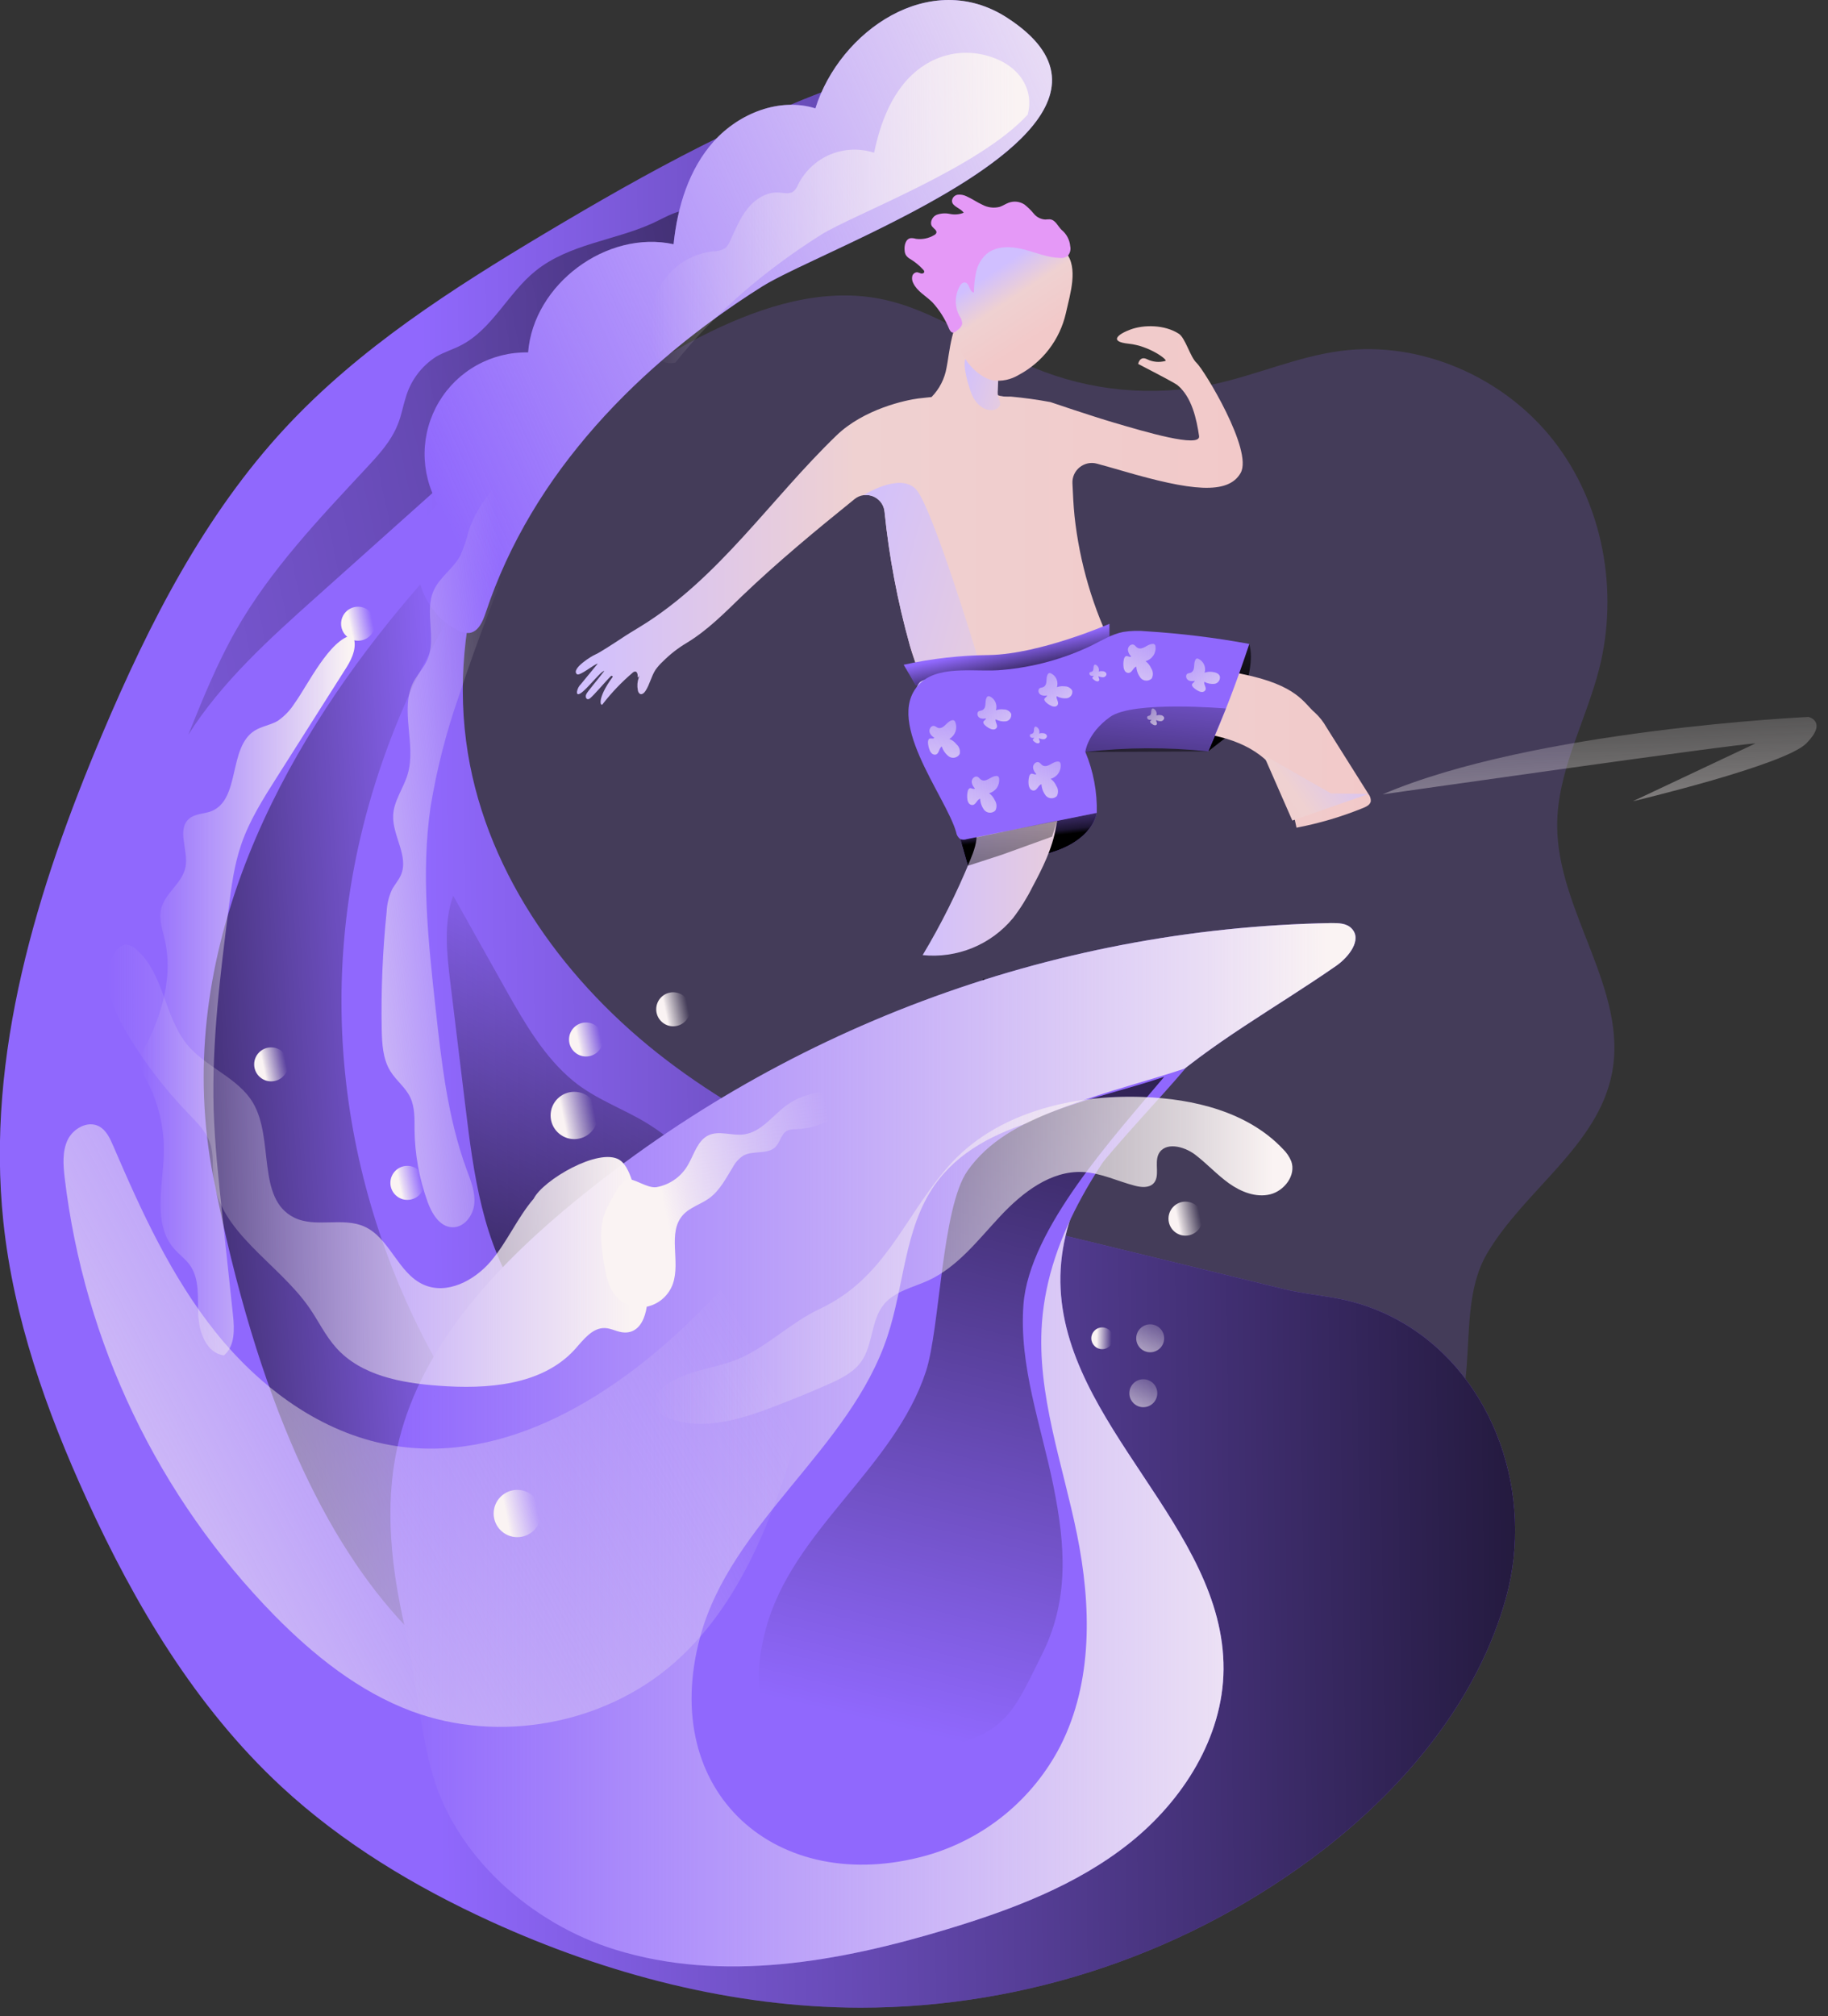 <svg xmlns="http://www.w3.org/2000/svg" width="78" height="86" viewBox="0 0 78 86" fill="none">
  <rect x="0" y="0" width="78" height="86" fill="#333333" stroke="none"/>
  <g clip-path="url(#clip0_438_557)">
    <path opacity="0.19" d="M63.456 53.456C65.058 50.754 68.167 48.88 68.778 45.797C69.487 42.207 66.444 38.866 66.444 35.206C66.444 32.887 67.665 30.764 68.239 28.517C69.079 25.196 68.399 21.486 66.288 18.79C64.177 16.094 60.639 14.53 57.241 14.963C55.36 15.203 53.597 16.006 51.743 16.399C49.182 16.935 46.519 16.685 44.102 15.681C41.877 14.751 39.888 13.191 37.518 12.739C35.081 12.274 32.571 13.056 30.338 14.139C19.45 19.425 13.145 32.736 15.952 44.51C18.759 56.283 30.385 65.328 42.492 65.132C45.544 65.084 48.547 64.518 51.539 63.953C54.138 63.464 59.578 63.558 61.492 61.522C63.324 59.569 62.016 55.883 63.456 53.456Z" fill="#9068FD"/>
    <path d="M51.549 32.049L52.267 31.491C52.267 31.491 53.721 28.694 53.3 27.465" fill="url(#paint0_linear_438_557)"/>
    <path d="M46.8 34.67C46.8 34.67 46.673 35.852 44.745 36.395C43.624 36.717 42.468 36.898 41.302 36.933L40.977 35.797L46.8 34.67Z" fill="#9068FD"/>
    <path d="M46.8 34.67C46.8 34.67 46.673 35.852 44.745 36.395C43.624 36.717 42.468 36.898 41.302 36.933L40.977 35.797L46.8 34.67Z" fill="url(#paint1_linear_438_557)"/>
    <path d="M52.939 20.17C52.4 21.123 50.796 20.929 47.933 20.095C47.489 19.965 47.114 19.861 46.8 19.775C46.674 19.741 46.542 19.738 46.414 19.765C46.287 19.793 46.168 19.85 46.066 19.932C45.965 20.014 45.885 20.119 45.831 20.238C45.778 20.357 45.754 20.487 45.761 20.617C45.782 21.078 45.802 21.545 45.85 22.012C46.066 24.012 46.64 25.958 47.545 27.755C47.653 27.931 47.715 28.131 47.724 28.337C47.71 28.757 47.279 29.028 46.886 29.188C45.123 29.906 43.149 29.933 41.266 29.672C40.643 29.586 39.985 29.45 39.536 29.012C39.287 28.749 39.103 28.432 38.997 28.086C38.938 27.921 38.886 27.754 38.839 27.587C38.839 27.562 38.825 27.538 38.821 27.513C38.3 25.652 37.94 23.75 37.745 21.827C37.735 21.72 37.703 21.617 37.652 21.523C37.601 21.429 37.531 21.347 37.447 21.281C37.363 21.215 37.267 21.167 37.164 21.139C37.06 21.112 36.953 21.106 36.847 21.121C36.707 21.14 36.575 21.197 36.466 21.286C34.819 22.615 33.185 23.966 31.654 25.431C30.911 26.149 30.189 26.883 29.303 27.42C28.932 27.64 28.591 27.906 28.287 28.211C28.169 28.319 28.062 28.44 27.969 28.57C27.79 28.847 27.725 29.193 27.544 29.468C27.49 29.552 27.391 29.647 27.301 29.592C27.276 29.572 27.255 29.548 27.24 29.519C27.226 29.491 27.217 29.46 27.215 29.428C27.18 29.253 27.195 29.071 27.256 28.902C27.28 28.84 27.292 28.807 27.292 28.805C27.292 28.804 27.195 28.985 27.21 28.831C27.21 28.753 27.186 28.651 27.108 28.642C27.063 28.645 27.022 28.664 26.991 28.696C26.529 29.09 26.108 29.529 25.734 30.008C25.639 30.198 25.417 29.855 26.147 28.866C26.147 28.866 26.115 28.793 26.066 28.84C25.876 29.019 25.349 29.651 25.169 29.791C25.036 29.893 24.955 29.737 25.015 29.611C25.074 29.486 25.451 29.057 25.785 28.619C25.63 28.597 24.837 29.696 24.65 29.604C24.614 29.588 24.616 29.529 24.622 29.489C24.643 29.371 24.701 29.263 24.787 29.179L25.505 28.305C25.352 28.326 24.731 28.856 24.616 28.755C24.351 28.526 25.268 27.965 25.41 27.913C25.551 27.861 26.278 27.387 26.413 27.298C26.72 27.088 27.039 26.899 27.357 26.704C30.672 24.663 32.889 21.277 35.689 18.576C36.87 17.436 38.662 17.063 39.182 16.996C39.371 16.973 39.559 16.952 39.749 16.934C40.086 16.59 40.309 16.151 40.39 15.677C40.492 15.232 40.629 13.392 41.261 13.392C41.779 13.392 42.225 15.038 42.323 15.469C42.37 15.712 42.387 15.96 42.374 16.207C42.374 16.472 42.3 16.783 42.664 16.883C42.802 16.918 42.944 16.929 43.084 16.916H43.131C43.697 16.968 44.26 17.045 44.818 17.149C44.818 17.149 46.592 17.752 47.556 18.034C48.778 18.393 51.243 19.132 51.164 18.598C51.061 17.899 50.86 16.926 50.232 16.42C50.09 16.307 48.565 15.523 48.565 15.523C48.565 15.523 48.627 15.164 48.941 15.32C49.186 15.443 49.468 15.469 49.731 15.393C49.837 15.351 49.042 14.751 48.164 14.661C47.286 14.571 47.719 14.245 48.236 14.055C48.803 13.845 49.686 13.841 50.298 14.234C50.58 14.414 50.785 15.23 51.058 15.478C51.379 15.776 53.475 19.215 52.939 20.17Z" fill="url(#paint2_linear_438_557)"/>
    <path d="M41.702 27.987L39.094 28.346L38.818 27.515C38.297 25.654 37.936 23.751 37.741 21.828C37.731 21.722 37.7 21.619 37.649 21.525C37.597 21.431 37.528 21.349 37.444 21.283C37.36 21.217 37.263 21.169 37.16 21.141C37.057 21.114 36.949 21.108 36.843 21.123C36.843 21.123 38.376 20.143 39.073 20.857C39.769 21.572 41.702 27.987 41.702 27.987Z" fill="url(#paint3_linear_438_557)"/>
    <path d="M41.464 16.817C41.607 17.176 41.932 17.506 42.32 17.494C42.487 17.494 42.679 17.382 42.679 17.215C42.667 17.131 42.642 17.049 42.603 16.973C42.574 16.864 42.565 16.751 42.577 16.639L42.614 15.629C42.633 15.489 42.611 15.348 42.55 15.221C42.491 15.137 42.408 15.071 42.313 15.033C41.982 14.877 41.342 14.887 41.196 15.295C41.067 15.632 41.333 16.488 41.464 16.817Z" fill="url(#paint4_linear_438_557)"/>
    <path d="M43.135 16.934H43.088C43.098 16.934 43.107 16.934 43.117 16.934C43.123 16.932 43.129 16.932 43.135 16.934Z" fill="url(#paint5_linear_438_557)"/>
    <path d="M45.481 13.356C45.354 13.916 45.107 14.442 44.758 14.898C44.409 15.354 43.965 15.728 43.458 15.997C43.13 16.194 42.745 16.275 42.366 16.225C42.187 16.183 42.017 16.108 41.866 16.004C40.984 15.421 40.638 14.283 40.609 13.227C40.579 12.211 40.828 11.105 41.618 10.468C41.921 10.234 42.268 10.063 42.639 9.966C43.702 9.666 44.754 9.896 45.474 10.759C46.025 11.425 45.664 12.529 45.481 13.356Z" fill="url(#paint6_linear_438_557)"/>
    <path d="M45.666 10.501C45.682 10.575 45.681 10.653 45.661 10.727C45.641 10.8 45.603 10.868 45.551 10.924C45.456 10.987 45.341 11.015 45.228 11.003C44.689 10.987 44.176 10.761 43.65 10.63C43.124 10.499 42.515 10.483 42.099 10.829C41.874 11.03 41.719 11.296 41.654 11.59C41.59 11.881 41.558 12.179 41.557 12.477C41.358 12.462 41.377 12.085 41.182 12.05C41.076 12.03 40.988 12.132 40.938 12.229C40.837 12.421 40.784 12.635 40.784 12.852C40.784 13.069 40.837 13.283 40.938 13.475C41.003 13.563 41.044 13.667 41.056 13.776C41.056 13.932 40.909 14.046 40.781 14.135C40.748 14.164 40.707 14.182 40.663 14.186C40.586 14.186 40.537 14.105 40.503 14.035C40.333 13.615 40.09 13.228 39.785 12.893C39.509 12.622 39.137 12.428 38.97 12.08C38.922 11.992 38.906 11.891 38.924 11.793C38.933 11.743 38.959 11.697 38.998 11.665C39.037 11.632 39.086 11.614 39.137 11.613C39.193 11.627 39.247 11.645 39.301 11.665C39.356 11.678 39.432 11.653 39.437 11.595C39.436 11.577 39.432 11.559 39.424 11.543C39.416 11.527 39.404 11.512 39.39 11.5C39.233 11.327 39.051 11.177 38.852 11.055C38.771 11.013 38.702 10.952 38.651 10.876C38.622 10.82 38.605 10.759 38.601 10.696C38.575 10.475 38.64 10.19 38.859 10.158C38.934 10.154 39.01 10.164 39.082 10.186C39.354 10.224 39.631 10.167 39.866 10.025C39.904 10.007 39.935 9.975 39.952 9.937C39.99 9.833 39.852 9.757 39.782 9.671C39.654 9.517 39.764 9.264 39.941 9.172C40.129 9.098 40.333 9.082 40.53 9.124C40.728 9.166 40.933 9.149 41.121 9.074C40.986 8.869 40.627 8.813 40.62 8.569C40.625 8.504 40.651 8.443 40.695 8.395C40.739 8.347 40.798 8.316 40.862 8.305C40.992 8.29 41.123 8.314 41.239 8.372C41.472 8.474 41.682 8.625 41.914 8.731C42.141 8.853 42.405 8.887 42.655 8.824C42.792 8.779 42.91 8.693 43.045 8.645C43.154 8.606 43.271 8.592 43.386 8.605C43.501 8.618 43.611 8.658 43.709 8.72C43.856 8.835 43.989 8.965 44.108 9.109C44.167 9.184 44.242 9.245 44.327 9.288C44.411 9.332 44.504 9.358 44.599 9.364C44.664 9.357 44.73 9.354 44.795 9.354C45.035 9.375 45.141 9.653 45.292 9.8C45.398 9.886 45.486 9.992 45.55 10.112C45.614 10.233 45.654 10.365 45.666 10.501Z" fill="#E599F7"/>
    <path d="M43.088 16.93C42.947 16.943 42.805 16.933 42.668 16.898C42.808 16.907 42.948 16.918 43.088 16.93Z" fill="url(#paint7_linear_438_557)"/>
    <path d="M47.339 27.147V26.608C47.339 26.608 44.382 27.899 42.216 27.939C40.986 27.95 39.761 28.089 38.559 28.353L39.075 29.231C39.075 29.231 46.222 28.825 47.339 27.147Z" fill="#9068FD"/>
    <path d="M47.339 27.147V26.608C47.339 26.608 44.382 27.899 42.216 27.939C40.986 27.95 39.761 28.089 38.559 28.353L39.075 29.231C39.075 29.231 46.222 28.825 47.339 27.147Z" fill="url(#paint8_linear_438_557)"/>
    <path d="M42.268 28.888C41.394 28.929 40.514 28.872 39.645 28.967C39.504 28.969 39.367 29.014 39.252 29.096C39.135 29.226 39.074 29.397 39.082 29.572C38.979 31.396 40.302 32.938 41.259 34.492C41.466 34.785 41.605 35.12 41.665 35.474C41.709 35.89 41.557 36.301 41.397 36.689C40.824 38.088 40.146 39.442 39.369 40.738C40.091 40.812 40.82 40.707 41.492 40.433C42.163 40.158 42.757 39.723 43.221 39.164C43.539 38.752 43.816 38.309 44.048 37.843C44.483 37.03 44.904 36.194 45.057 35.285C45.219 34.325 45.915 32.349 45.766 31.387C48.403 31.218 52.535 30.579 54.332 32.753C54.915 33.46 55.132 34.408 55.321 35.303C56.298 35.117 57.254 34.834 58.175 34.458C58.309 34.402 58.464 34.323 58.491 34.178C58.497 34.065 58.461 33.953 58.39 33.865L56.606 31.031C56.474 30.795 56.307 30.581 56.109 30.398C55.635 30.003 55.382 29.226 52.982 28.744C51.637 28.477 47.398 27.35 46.812 27.63C45.326 28.341 43.946 28.813 42.268 28.888Z" fill="url(#paint9_linear_438_557)"/>
    <path d="M56.794 33.842L53.915 32.198L55.143 34.998L58.388 33.867L56.794 33.842Z" fill="url(#paint10_linear_438_557)"/>
    <path d="M40.798 35.495C40.806 35.554 40.826 35.611 40.857 35.662C40.888 35.713 40.929 35.757 40.977 35.791C41.067 35.823 41.165 35.823 41.255 35.791L46.8 34.67C46.821 33.78 46.655 32.896 46.313 32.074C48.054 31.873 49.811 31.864 51.553 32.049C52.21 30.55 52.794 29.021 53.307 27.465C51.855 27.198 50.389 27.019 48.916 26.926C48.588 26.893 48.257 26.902 47.931 26.953C47.448 27.047 47.019 27.312 46.579 27.531C45.385 28.105 44.096 28.457 42.776 28.572C41.761 28.68 40.184 28.36 39.347 29.069C37.57 30.575 40.358 33.937 40.798 35.495Z" fill="#9068FD"/>
    <path d="M42.806 52.059C37.727 50.458 32.688 48.457 28.447 45.224C24.205 41.991 20.825 37.389 19.965 32.133C19.037 26.467 21.159 20.586 24.758 16.11C28.357 11.633 33.304 8.42 38.477 5.929C39.238 5.57 40.128 5.015 40.078 4.173C40.002 2.917 38.17 2.861 36.98 3.252C32.133 4.85 27.637 7.338 23.257 9.951C19.29 12.321 15.345 14.842 12.197 18.224C8.72 21.959 6.361 26.59 4.371 31.29C1.576 37.886 -0.61 44.996 0.144 52.12C0.578 56.224 1.976 60.172 3.692 63.926C5.756 68.442 8.347 72.805 11.987 76.185C14.606 78.618 17.711 80.482 20.962 81.965C25.905 84.218 31.281 85.62 36.712 85.634C43.856 85.629 50.798 83.263 56.457 78.903C60.022 76.139 63.064 72.484 64.265 68.133C65.466 63.782 63.802 58.783 59.932 56.466C59.148 55.998 58.295 55.656 57.405 55.453C56.543 55.258 55.654 55.195 54.795 54.987" fill="#9068FD"/>
    <path d="M42.806 52.059C37.727 50.458 32.688 48.457 28.447 45.224C24.205 41.991 20.825 37.389 19.965 32.133C19.037 26.467 21.159 20.586 24.758 16.11C28.357 11.633 33.304 8.42 38.477 5.929C39.238 5.57 40.128 5.015 40.078 4.173C40.002 2.917 38.17 2.861 36.98 3.252C32.133 4.85 27.637 7.338 23.257 9.951C19.29 12.321 15.345 14.842 12.197 18.224C8.72 21.959 6.361 26.59 4.371 31.29C1.576 37.886 -0.61 44.996 0.144 52.12C0.578 56.224 1.976 60.172 3.692 63.926C5.756 68.442 8.347 72.805 11.987 76.185C14.606 78.618 17.711 80.482 20.962 81.965C25.905 84.218 31.281 85.62 36.712 85.634C43.856 85.629 50.798 83.263 56.457 78.903C60.022 76.139 63.064 72.484 64.265 68.133C65.466 63.782 63.802 58.783 59.932 56.466C59.148 55.998 58.295 55.656 57.405 55.453C56.543 55.258 55.654 55.195 54.795 54.987" fill="url(#paint11_linear_438_557)"/>
    <path d="M26.74 16.768C26.74 16.768 5.485 31.726 9.106 50.232C16.657 88.712 41.158 68.702 41.158 68.702C41.158 68.702 32.171 72.007 25.733 66.728C14.961 57.902 6.805 36.246 26.74 16.768Z" fill="url(#paint12_linear_438_557)"/>
    <path d="M22.859 11.549C21.676 12.495 21.008 14.044 19.66 14.733C19.312 14.912 18.933 15.022 18.598 15.221C17.971 15.628 17.513 16.248 17.309 16.966C17.189 17.336 17.129 17.723 16.979 18.086C16.702 18.804 16.171 19.384 15.647 19.946C13.622 22.123 11.542 24.297 10.07 26.88C9.258 28.301 8.646 29.823 8.034 31.34C9.47 29.076 11.486 27.26 13.48 25.476L16.846 22.466L25.882 14.388C26.524 13.789 27.204 13.232 27.919 12.721C28.648 12.222 29.466 11.795 29.956 11.06C30.315 10.533 30.538 9.445 29.861 9.072C29.231 8.713 28.382 9.284 27.827 9.531C26.201 10.264 24.284 10.407 22.859 11.549Z" fill="url(#paint13_linear_438_557)"/>
    <path d="M21.608 42.255L19.337 38.202C18.921 39.371 19.064 40.654 19.213 41.885L19.86 47.206C20.206 50.056 20.597 53.032 22.229 55.394C23.86 57.756 27.151 59.243 29.692 57.907C30.25 57.631 30.716 57.201 31.037 56.669C31.261 56.242 31.401 55.777 31.45 55.297C31.85 52.278 30.163 49.5 27.655 47.938C26.612 47.29 25.424 46.897 24.467 46.111C23.23 45.097 22.389 43.639 21.608 42.255Z" fill="url(#paint14_linear_438_557)"/>
    <path d="M34.794 4.622C33.264 4.148 31.543 4.83 30.466 6.022C29.389 7.214 28.904 8.826 28.741 10.418C25.889 9.799 22.764 12.121 22.534 15.033C21.77 15.018 21.016 15.206 20.348 15.576C19.679 15.947 19.121 16.488 18.73 17.144C18.338 17.8 18.127 18.548 18.117 19.312C18.108 20.076 18.301 20.829 18.677 21.495C17.144 22.972 17.614 25.942 19.526 26.88C19.677 26.967 19.851 27.008 20.026 26.998C20.414 26.946 20.601 26.506 20.725 26.135C22.699 20.175 27.298 15.508 32.523 12.218C35.253 10.501 50.083 5.383 42.982 0.765C39.701 -1.373 35.829 1.316 34.794 4.622Z" fill="#9068FD"/>
    <path d="M43.831 5.636C41.171 8.549 34.3 11.1 32.523 12.215C29.525 14.103 26.734 16.445 24.528 19.226C22.864 21.287 21.576 23.625 20.723 26.133C20.601 26.503 20.414 26.942 20.026 26.994C19.852 27.005 19.677 26.963 19.526 26.876C17.614 25.941 17.145 22.97 18.677 21.491C18.301 20.826 18.108 20.073 18.117 19.309C18.127 18.544 18.338 17.797 18.73 17.14C19.121 16.484 19.68 15.944 20.348 15.573C21.016 15.202 21.77 15.014 22.534 15.029C22.764 12.118 25.887 9.795 28.741 10.414C28.904 8.822 29.396 7.209 30.466 6.018C31.536 4.828 33.264 4.148 34.792 4.622C35.828 1.316 39.701 -1.373 42.984 0.763C45.474 2.382 45.269 4.062 43.831 5.636Z" fill="url(#paint15_linear_438_557)"/>
    <path d="M42.286 42.242L41.954 41.76" stroke="black" stroke-width="0.074" stroke-miterlimit="10"/>
    <path d="M16.941 61.793C17.828 57.688 20.82 54.369 24.026 51.657C33.22 43.93 44.788 39.593 56.796 39.371C57.108 39.371 57.459 39.371 57.676 39.606C58.13 40.078 57.554 40.819 57.015 41.194C54.448 42.98 51.666 44.483 49.354 46.588C47.042 48.694 45.197 51.578 45.247 54.701C45.346 60.765 52.248 65.139 52.208 71.201C52.185 74.101 50.474 76.794 48.209 78.603C45.944 80.412 43.167 81.455 40.392 82.293C35.806 83.679 30.839 84.573 26.262 83.16C22.672 82.053 19.353 79.15 18.389 75.442C17.881 73.482 17.72 71.398 17.269 69.393C16.709 66.907 16.397 64.312 16.941 61.793Z" fill="#9068FD"/>
    <path d="M16.941 61.793C17.828 57.688 20.82 54.369 24.026 51.657C33.22 43.93 44.788 39.593 56.796 39.371C57.108 39.371 57.459 39.371 57.676 39.606C58.13 40.078 57.554 40.819 57.015 41.194C54.448 42.98 51.666 44.483 49.354 46.588C47.042 48.694 45.197 51.578 45.247 54.701C45.346 60.765 52.248 65.139 52.208 71.201C52.185 74.101 50.474 76.794 48.209 78.603C45.944 80.412 43.167 81.455 40.392 82.293C35.806 83.679 30.839 84.573 26.262 83.16C22.672 82.053 19.353 79.15 18.389 75.442C17.881 73.482 17.72 71.398 17.269 69.393C16.709 66.907 16.397 64.312 16.941 61.793Z" fill="url(#paint16_linear_438_557)"/>
    <path d="M29.875 69.82C31.196 64.924 36.273 61.817 37.865 57.001C38.583 54.847 38.583 52.413 39.873 50.559C41.93 47.627 46.113 47.507 49.501 46.348C47.053 49.27 44.745 52.598 44.461 56.399C44.231 59.462 45.348 62.441 45.956 65.45C46.565 68.458 46.64 71.721 45.251 74.459C44.669 75.59 43.861 76.59 42.876 77.396C41.891 78.202 40.751 78.797 39.527 79.143C33.185 80.908 28.075 76.49 29.875 69.82Z" fill="#9068FD"/>
    <path d="M32.684 69.458C33.812 65.277 38.147 62.626 39.505 58.508C40.112 56.674 40.175 51.517 41.284 49.936C43.031 47.441 47.697 46.552 50.584 45.565C48.495 48.058 43.912 52.409 43.67 55.654C43.474 58.268 44.425 60.81 44.946 63.373C45.466 65.936 45.628 68.273 44.443 70.61C43.465 72.541 43.075 73.755 40.988 74.333C35.574 75.839 31.15 75.151 32.684 69.458Z" fill="#9068FD"/>
    <path d="M32.684 69.458C33.812 65.277 38.147 62.626 39.505 58.508C40.112 56.674 40.175 51.517 41.284 49.936C43.038 47.434 46.784 46.917 49.675 45.929C47.584 48.424 43.912 52.402 43.67 55.647C43.474 58.261 44.425 60.803 44.946 63.366C45.466 65.929 45.628 68.266 44.443 70.603C43.465 72.534 43.075 73.748 40.988 74.326C35.574 75.839 31.15 75.151 32.684 69.458Z" fill="url(#paint17_linear_438_557)"/>
    <path d="M41.297 36.929L42.743 36.459L44.89 35.684L45.113 34.998L41.668 35.716L41.297 36.929Z" fill="url(#paint18_linear_438_557)"/>
    <path d="M46.31 32.074C46.31 32.074 46.382 31.286 47.365 30.579C48.349 29.872 52.31 30.22 52.31 30.22L51.549 32.051L46.31 32.074Z" fill="url(#paint19_linear_438_557)"/>
    <path d="M40.606 30.723C40.636 30.712 40.669 30.712 40.699 30.723C40.728 30.739 40.75 30.766 40.76 30.798C40.812 30.928 40.815 31.073 40.769 31.205C40.722 31.337 40.629 31.448 40.507 31.516C40.629 31.565 40.736 31.645 40.817 31.749C40.875 31.8 40.917 31.865 40.94 31.938C40.964 32.011 40.966 32.089 40.948 32.164C40.926 32.202 40.896 32.234 40.86 32.26C40.824 32.286 40.784 32.304 40.741 32.314C40.698 32.323 40.653 32.324 40.61 32.316C40.567 32.308 40.526 32.291 40.489 32.266C40.346 32.158 40.239 32.008 40.184 31.837C40.065 31.916 40.078 32.124 39.945 32.18C39.914 32.189 39.882 32.191 39.85 32.184C39.819 32.178 39.79 32.163 39.766 32.142C39.717 32.096 39.681 32.039 39.66 31.975C39.623 31.878 39.602 31.775 39.597 31.67C39.597 31.608 39.606 31.53 39.663 31.505C39.721 31.48 39.83 31.527 39.868 31.466C39.792 31.424 39.73 31.362 39.688 31.286C39.661 31.238 39.652 31.181 39.663 31.126C39.674 31.072 39.704 31.023 39.748 30.988C39.88 30.904 39.94 31.033 40.058 31.053C40.288 31.078 40.383 30.796 40.606 30.723Z" fill="url(#paint20_linear_438_557)"/>
    <path d="M42.501 33.097C42.517 33.094 42.533 33.094 42.549 33.098C42.565 33.101 42.58 33.109 42.593 33.119C42.605 33.13 42.615 33.143 42.622 33.157C42.629 33.172 42.632 33.189 42.632 33.205C42.649 33.343 42.615 33.483 42.537 33.599C42.459 33.714 42.341 33.797 42.207 33.833C42.313 33.911 42.396 34.016 42.449 34.136C42.491 34.2 42.516 34.274 42.52 34.35C42.524 34.427 42.508 34.503 42.472 34.571C42.441 34.602 42.404 34.626 42.362 34.642C42.322 34.658 42.278 34.665 42.234 34.664C42.19 34.662 42.147 34.652 42.107 34.633C42.067 34.614 42.031 34.588 42.002 34.555C41.893 34.414 41.83 34.243 41.822 34.065C41.688 34.111 41.643 34.314 41.505 34.336C41.471 34.338 41.438 34.331 41.408 34.316C41.378 34.302 41.353 34.279 41.334 34.251C41.3 34.197 41.28 34.136 41.275 34.072C41.263 33.968 41.268 33.862 41.289 33.76C41.302 33.699 41.334 33.627 41.395 33.618C41.456 33.609 41.551 33.681 41.603 33.63C41.538 33.569 41.492 33.491 41.471 33.404C41.457 33.35 41.462 33.293 41.487 33.243C41.511 33.193 41.553 33.154 41.603 33.131C41.752 33.083 41.783 33.223 41.887 33.271C42.104 33.363 42.268 33.113 42.501 33.097Z" fill="url(#paint21_linear_438_557)"/>
    <path d="M45.123 32.482C45.155 32.477 45.188 32.484 45.215 32.501C45.239 32.525 45.254 32.556 45.256 32.589C45.273 32.728 45.239 32.867 45.161 32.983C45.083 33.098 44.966 33.182 44.831 33.218C44.937 33.295 45.021 33.4 45.073 33.521C45.116 33.584 45.141 33.658 45.144 33.735C45.148 33.812 45.131 33.888 45.095 33.955C45.063 33.986 45.026 34.01 44.986 34.026C44.945 34.042 44.901 34.049 44.857 34.048C44.813 34.046 44.77 34.036 44.73 34.017C44.691 33.998 44.655 33.972 44.626 33.939C44.515 33.798 44.449 33.627 44.438 33.447C44.303 33.494 44.258 33.699 44.122 33.718C44.089 33.722 44.055 33.716 44.025 33.701C43.995 33.687 43.969 33.664 43.951 33.636C43.917 33.582 43.896 33.52 43.89 33.456C43.88 33.352 43.885 33.246 43.907 33.144C43.919 33.081 43.95 33.011 44.013 33C44.075 32.989 44.169 33.065 44.221 33.015C44.155 32.954 44.109 32.875 44.088 32.788C44.074 32.735 44.079 32.678 44.103 32.628C44.127 32.578 44.168 32.538 44.219 32.516C44.37 32.467 44.398 32.607 44.504 32.656C44.727 32.745 44.89 32.498 45.123 32.482Z" fill="url(#paint22_linear_438_557)"/>
    <path d="M49.173 27.465C49.189 27.461 49.206 27.461 49.221 27.465C49.237 27.469 49.252 27.476 49.265 27.487C49.277 27.497 49.288 27.51 49.294 27.525C49.301 27.54 49.304 27.556 49.304 27.572C49.321 27.711 49.287 27.851 49.209 27.966C49.131 28.081 49.013 28.165 48.879 28.201C48.985 28.278 49.069 28.383 49.121 28.504C49.163 28.568 49.188 28.642 49.192 28.718C49.196 28.794 49.18 28.87 49.144 28.938C49.113 28.969 49.075 28.993 49.035 29.009C48.993 29.025 48.95 29.032 48.906 29.031C48.862 29.029 48.819 29.019 48.779 29C48.739 28.982 48.703 28.955 48.674 28.922C48.563 28.782 48.497 28.611 48.486 28.432C48.353 28.477 48.306 28.682 48.17 28.701C48.136 28.705 48.103 28.699 48.073 28.684C48.042 28.67 48.017 28.647 47.999 28.619C47.965 28.564 47.945 28.503 47.94 28.439C47.928 28.335 47.932 28.23 47.954 28.127C47.967 28.066 47.997 27.994 48.06 27.983C48.123 27.973 48.216 28.048 48.268 27.998C48.203 27.937 48.157 27.858 48.136 27.772C48.121 27.718 48.127 27.661 48.151 27.611C48.175 27.561 48.216 27.521 48.267 27.499C48.417 27.45 48.446 27.59 48.552 27.639C48.775 27.73 48.938 27.481 49.173 27.465Z" fill="url(#paint23_linear_438_557)"/>
    <path d="M42.099 29.751C42.111 29.727 42.13 29.708 42.155 29.696C42.182 29.688 42.212 29.691 42.237 29.705C42.344 29.755 42.429 29.843 42.477 29.952C42.524 30.06 42.53 30.183 42.494 30.295C42.599 30.256 42.712 30.243 42.822 30.259C42.887 30.257 42.952 30.273 43.009 30.304C43.066 30.336 43.113 30.383 43.145 30.439C43.153 30.475 43.153 30.513 43.146 30.55C43.139 30.586 43.124 30.621 43.103 30.652C43.082 30.683 43.055 30.709 43.023 30.729C42.991 30.748 42.956 30.762 42.919 30.767C42.768 30.784 42.615 30.753 42.481 30.679C42.454 30.798 42.582 30.92 42.532 31.029C42.519 31.055 42.5 31.076 42.475 31.091C42.451 31.106 42.423 31.114 42.395 31.114C42.339 31.114 42.283 31.1 42.234 31.073C42.153 31.034 42.08 30.983 42.016 30.92C41.979 30.882 41.941 30.828 41.962 30.778C41.984 30.728 42.079 30.696 42.067 30.636C41.994 30.659 41.917 30.659 41.844 30.636C41.799 30.623 41.76 30.593 41.735 30.553C41.71 30.513 41.7 30.466 41.708 30.419C41.74 30.288 41.853 30.335 41.937 30.277C42.11 30.163 42.004 29.931 42.099 29.751Z" fill="url(#paint24_linear_438_557)"/>
    <path d="M44.703 28.766C44.715 28.742 44.735 28.722 44.759 28.71C44.787 28.703 44.816 28.706 44.842 28.719C44.949 28.77 45.034 28.858 45.081 28.966C45.128 29.075 45.135 29.197 45.098 29.31C45.203 29.27 45.316 29.258 45.427 29.274C45.492 29.272 45.556 29.287 45.613 29.319C45.67 29.351 45.717 29.397 45.75 29.453C45.758 29.49 45.758 29.528 45.751 29.564C45.743 29.601 45.729 29.636 45.708 29.666C45.686 29.697 45.659 29.723 45.627 29.743C45.596 29.763 45.561 29.776 45.524 29.782C45.372 29.798 45.219 29.768 45.086 29.694C45.059 29.812 45.186 29.935 45.136 30.053C45.123 30.078 45.104 30.1 45.08 30.115C45.056 30.13 45.028 30.137 45 30.137C44.943 30.138 44.887 30.124 44.838 30.096C44.758 30.058 44.684 30.006 44.621 29.944C44.583 29.906 44.545 29.852 44.567 29.802C44.589 29.752 44.684 29.719 44.671 29.66C44.598 29.679 44.52 29.676 44.449 29.651C44.404 29.637 44.365 29.608 44.34 29.568C44.315 29.528 44.305 29.48 44.312 29.434C44.344 29.303 44.458 29.349 44.542 29.292C44.714 29.172 44.608 28.94 44.703 28.766Z" fill="url(#paint25_linear_438_557)"/>
    <path d="M51.004 28.15C51.008 28.137 51.015 28.124 51.025 28.114C51.034 28.104 51.047 28.096 51.06 28.091C51.073 28.087 51.088 28.086 51.102 28.088C51.116 28.09 51.129 28.095 51.14 28.104C51.247 28.154 51.332 28.242 51.38 28.351C51.427 28.459 51.434 28.581 51.399 28.694C51.503 28.654 51.615 28.642 51.725 28.658C51.855 28.673 52.004 28.718 52.048 28.838C52.057 28.874 52.057 28.912 52.05 28.949C52.043 28.986 52.028 29.021 52.007 29.052C51.986 29.083 51.958 29.109 51.927 29.129C51.895 29.149 51.859 29.162 51.822 29.168C51.671 29.184 51.519 29.154 51.386 29.08C51.358 29.197 51.485 29.321 51.436 29.43C51.423 29.455 51.403 29.477 51.379 29.491C51.355 29.506 51.327 29.514 51.298 29.515C51.242 29.515 51.186 29.501 51.137 29.473C51.057 29.433 50.984 29.382 50.919 29.321C50.882 29.283 50.844 29.229 50.866 29.179C50.887 29.129 50.982 29.096 50.97 29.037C50.897 29.057 50.821 29.056 50.749 29.034C50.704 29.019 50.666 28.989 50.641 28.949C50.616 28.909 50.606 28.861 50.613 28.814C50.647 28.685 50.758 28.732 50.842 28.674C51.013 28.554 50.909 28.325 51.004 28.15Z" fill="url(#paint26_linear_438_557)"/>
    <path d="M44.142 31.022C44.142 31.01 44.156 30.997 44.169 30.994C44.182 30.988 44.197 30.988 44.21 30.994C44.264 31.019 44.307 31.063 44.331 31.117C44.354 31.172 44.357 31.233 44.339 31.29C44.392 31.269 44.449 31.263 44.504 31.272C44.537 31.271 44.569 31.279 44.598 31.295C44.626 31.311 44.65 31.335 44.666 31.363C44.693 31.433 44.626 31.512 44.553 31.528C44.477 31.536 44.401 31.52 44.334 31.484C44.319 31.543 44.384 31.604 44.359 31.663C44.352 31.675 44.342 31.686 44.33 31.693C44.318 31.7 44.305 31.704 44.291 31.704C44.262 31.705 44.233 31.698 44.208 31.685C44.168 31.665 44.132 31.639 44.1 31.607C44.089 31.6 44.081 31.589 44.076 31.577C44.071 31.564 44.07 31.55 44.074 31.537C44.084 31.509 44.131 31.496 44.124 31.466C44.087 31.475 44.049 31.475 44.012 31.466C43.99 31.458 43.971 31.443 43.958 31.423C43.946 31.403 43.941 31.38 43.944 31.356C43.962 31.29 44.018 31.313 44.061 31.284C44.147 31.225 44.093 31.108 44.142 31.022Z" fill="url(#paint27_linear_438_557)"/>
    <path d="M46.681 28.378C46.687 28.366 46.696 28.356 46.708 28.35C46.722 28.344 46.736 28.344 46.75 28.35C46.804 28.375 46.846 28.419 46.87 28.473C46.894 28.528 46.897 28.589 46.879 28.646C46.931 28.625 46.988 28.619 47.044 28.628C47.077 28.627 47.109 28.635 47.138 28.651C47.166 28.667 47.19 28.691 47.206 28.719C47.233 28.789 47.168 28.868 47.093 28.884C47.017 28.892 46.94 28.876 46.873 28.84C46.859 28.899 46.924 28.96 46.899 29.019C46.892 29.032 46.883 29.042 46.87 29.05C46.858 29.058 46.845 29.062 46.831 29.062C46.802 29.061 46.773 29.054 46.748 29.041C46.708 29.021 46.672 28.995 46.64 28.963C46.629 28.956 46.621 28.945 46.616 28.933C46.611 28.92 46.61 28.906 46.613 28.893C46.624 28.865 46.671 28.852 46.665 28.822C46.628 28.831 46.589 28.831 46.552 28.822C46.53 28.814 46.511 28.799 46.499 28.779C46.487 28.759 46.481 28.735 46.484 28.712C46.502 28.646 46.558 28.669 46.601 28.64C46.687 28.581 46.633 28.466 46.681 28.378Z" fill="url(#paint28_linear_438_557)"/>
    <path d="M49.144 30.25C49.15 30.238 49.16 30.229 49.171 30.222C49.184 30.217 49.199 30.217 49.212 30.222C49.266 30.247 49.309 30.291 49.333 30.346C49.356 30.4 49.359 30.461 49.342 30.518C49.394 30.498 49.451 30.492 49.507 30.5C49.539 30.499 49.572 30.507 49.6 30.523C49.629 30.539 49.652 30.563 49.668 30.591C49.695 30.663 49.629 30.741 49.555 30.757C49.479 30.765 49.403 30.75 49.336 30.712C49.322 30.771 49.386 30.834 49.361 30.891C49.355 30.904 49.345 30.914 49.333 30.922C49.321 30.93 49.307 30.934 49.293 30.934C49.264 30.934 49.236 30.927 49.211 30.913C49.171 30.893 49.135 30.868 49.103 30.837C49.083 30.818 49.065 30.791 49.076 30.766C49.087 30.741 49.133 30.724 49.128 30.694C49.091 30.706 49.052 30.706 49.015 30.694C48.993 30.686 48.974 30.671 48.961 30.651C48.949 30.631 48.944 30.608 48.947 30.584C48.965 30.52 49.02 30.543 49.063 30.514C49.15 30.453 49.096 30.338 49.144 30.25Z" fill="url(#paint29_linear_438_557)"/>
    <path d="M29.782 56.023C26.282 59.517 21.541 62.497 16.67 61.639C13.687 61.113 11.091 59.182 9.197 56.816C7.304 54.45 6.027 51.659 4.832 48.875C4.692 48.548 4.529 48.196 4.215 48.035C3.735 47.791 3.121 48.134 2.888 48.618C2.655 49.103 2.696 49.675 2.757 50.214C3.593 57.268 6.746 63.845 11.721 68.914C13.401 70.615 15.311 72.145 17.56 72.987C21.295 74.376 25.765 73.556 28.762 70.93C31.634 68.417 33.004 64.647 34.099 61.002C34.65 59.16 35.208 57.22 36.567 55.859C37.387 55.037 38.48 54.45 39.035 53.431C40.627 50.501 36.903 50.758 35.352 51.436C33.144 52.397 31.453 54.353 29.782 56.023Z" fill="url(#paint30_linear_438_557)"/>
    <path d="M43.851 4.889C41.774 7.16 36.425 9.145 35.043 10.007C32.709 11.479 30.534 13.302 28.816 15.467C28.681 15.501 28.539 15.499 28.404 15.463C28.27 15.427 28.146 15.356 28.046 15.259C27.822 15.02 27.791 14.667 27.782 14.342C27.747 13.837 27.788 13.33 27.903 12.838C28.066 12.276 28.392 11.776 28.839 11.399C29.286 11.022 29.835 10.787 30.416 10.721C30.605 10.727 30.793 10.677 30.954 10.578C31.038 10.497 31.104 10.399 31.146 10.29C31.367 9.817 31.564 9.319 31.889 8.908C32.214 8.497 32.708 8.176 33.232 8.212C33.444 8.226 33.679 8.293 33.853 8.167C33.949 8.082 34.022 7.974 34.065 7.853C34.356 7.282 34.841 6.833 35.433 6.587C36.026 6.342 36.686 6.316 37.296 6.514C37.516 5.475 37.87 4.435 38.534 3.604C39.518 2.376 41.047 1.913 42.514 2.511C43.594 2.951 44.118 3.915 43.851 4.889Z" fill="url(#paint31_linear_438_557)"/>
    <path d="M77.172 30.579C77.172 30.579 65.435 31.117 58.993 33.882C58.993 33.882 74.071 31.728 74.907 31.708L69.679 34.174C69.679 34.174 76.149 32.641 77.074 31.708C77.998 30.775 77.172 30.579 77.172 30.579Z" fill="url(#paint32_linear_438_557)"/>
    <path d="M40.46 49.755C42.462 47.466 45.727 46.676 48.764 46.789C50.943 46.868 53.24 47.423 54.739 49.004C54.894 49.153 55.016 49.333 55.098 49.532C55.31 50.124 54.809 50.788 54.201 50.941C53.592 51.093 52.944 50.833 52.436 50.469C51.928 50.105 51.497 49.631 51 49.252C50.503 48.873 49.688 48.692 49.43 49.236C49.25 49.629 49.519 50.189 49.203 50.492C49.008 50.672 48.695 50.643 48.435 50.577C47.69 50.385 46.979 50.029 46.213 49.99C44.838 49.918 43.625 50.864 42.684 51.869C41.743 52.874 40.878 54.023 39.633 54.605C38.97 54.911 38.197 55.064 37.723 55.626C37.156 56.306 37.261 57.354 36.748 58.076C36.414 58.546 35.87 58.81 35.343 59.043C34.505 59.414 33.657 59.76 32.799 60.081C31.363 60.619 29.726 61.063 28.342 60.404C28.082 60.278 27.804 60.054 27.843 59.767C27.87 59.629 27.94 59.504 28.043 59.408C28.974 58.406 30.471 58.442 31.643 57.902C32.815 57.361 33.769 56.399 34.966 55.834C37.791 54.506 38.529 51.962 40.46 49.755Z" fill="url(#paint33_linear_438_557)"/>
    <path d="M22.773 51.126C22.067 51.95 21.64 52.982 20.935 53.806C20.229 54.63 19.057 55.242 18.063 54.789C16.975 54.297 16.627 52.793 15.539 52.312C14.609 51.901 13.45 52.386 12.541 51.928C10.94 51.122 11.705 48.59 10.799 47.044C10.165 45.967 8.797 45.533 7.997 44.567C7 43.368 6.995 41.492 5.803 40.489C5.74 40.425 5.665 40.374 5.581 40.341C5.498 40.308 5.408 40.292 5.318 40.295C5.166 40.333 5.034 40.429 4.95 40.562C4.245 41.51 4.719 42.86 5.309 43.883C6.063 45.185 6.972 46.391 8.016 47.473C8.393 47.864 8.802 48.261 8.971 48.778C9.122 49.241 9.059 49.744 9.108 50.228C9.337 52.562 11.856 53.851 13.191 55.769C13.586 56.337 13.884 56.976 14.347 57.489C15.408 58.672 17.117 58.988 18.702 59.104C20.779 59.262 23.125 59.096 24.528 57.555C24.887 57.153 25.269 56.627 25.811 56.645C26.095 56.654 26.35 56.825 26.639 56.834C27.56 56.873 27.741 55.543 27.581 54.637C27.402 53.585 27.348 50.022 26.422 49.464C25.546 48.94 23.171 50.331 22.773 51.126Z" fill="url(#paint34_linear_438_557)"/>
    <path d="M28.007 50.636C28.299 50.585 28.576 50.467 28.816 50.292C29.055 50.117 29.252 49.888 29.389 49.625C29.631 49.191 29.78 48.64 30.229 48.424C30.678 48.209 31.23 48.45 31.733 48.387C32.473 48.295 32.954 47.593 33.553 47.15C34.142 46.719 34.873 46.527 35.598 46.611C35.694 46.617 35.788 46.645 35.87 46.694C35.95 46.76 36.005 46.851 36.027 46.952C36.048 47.053 36.035 47.158 35.989 47.251C35.89 47.434 35.739 47.584 35.555 47.681C35.076 47.977 34.528 48.143 33.966 48.164C33.839 48.158 33.713 48.178 33.594 48.223C33.336 48.353 33.295 48.708 33.094 48.914C32.753 49.261 32.135 49.054 31.713 49.293C31.529 49.414 31.379 49.58 31.275 49.774C30.981 50.248 30.721 50.77 30.27 51.101C29.911 51.366 29.436 51.492 29.136 51.828C28.466 52.582 29.048 53.802 28.71 54.761C28.627 54.993 28.488 55.203 28.306 55.37C28.124 55.537 27.903 55.657 27.664 55.719C27.424 55.777 27.172 55.771 26.935 55.702C26.698 55.632 26.483 55.501 26.312 55.322C25.964 54.946 25.864 54.409 25.774 53.903C25.648 53.131 25.539 52.303 25.869 51.593C25.987 51.339 26.454 50.39 26.747 50.309C27.039 50.228 27.594 50.69 28.007 50.636Z" fill="url(#paint35_linear_438_557)"/>
    <path d="M24.503 48.586C25.06 48.586 25.512 48.134 25.512 47.577C25.512 47.02 25.06 46.568 24.503 46.568C23.946 46.568 23.494 47.02 23.494 47.577C23.494 48.134 23.946 48.586 24.503 48.586Z" fill="url(#paint36_linear_438_557)"/>
    <path d="M22.073 65.564C22.63 65.564 23.081 65.113 23.081 64.556C23.081 63.999 22.63 63.547 22.073 63.547C21.515 63.547 21.064 63.999 21.064 64.556C21.064 65.113 21.515 65.564 22.073 65.564Z" fill="url(#paint37_linear_438_557)"/>
    <path d="M25.006 45.062C25.406 45.062 25.731 44.738 25.731 44.337C25.731 43.937 25.406 43.612 25.006 43.612C24.605 43.612 24.28 43.937 24.28 44.337C24.28 44.738 24.605 45.062 25.006 45.062Z" fill="url(#paint38_linear_438_557)"/>
    <path d="M47.03 57.546C47.286 57.546 47.495 57.338 47.495 57.081C47.495 56.825 47.286 56.617 47.03 56.617C46.773 56.617 46.565 56.825 46.565 57.081C46.565 57.338 46.773 57.546 47.03 57.546Z" fill="url(#paint39_linear_438_557)"/>
    <path d="M48.785 60.02C49.114 60.02 49.381 59.753 49.381 59.424C49.381 59.095 49.114 58.828 48.785 58.828C48.456 58.828 48.189 59.095 48.189 59.424C48.189 59.753 48.456 60.02 48.785 60.02Z" fill="url(#paint40_linear_438_557)"/>
    <path d="M49.078 57.677C49.407 57.677 49.674 57.411 49.674 57.081C49.674 56.752 49.407 56.486 49.078 56.486C48.749 56.486 48.482 56.752 48.482 57.081C48.482 57.411 48.749 57.677 49.078 57.677Z" fill="url(#paint41_linear_438_557)"/>
    <path d="M50.584 52.704C50.984 52.704 51.309 52.379 51.309 51.978C51.309 51.578 50.984 51.253 50.584 51.253C50.183 51.253 49.859 51.578 49.859 51.978C49.859 52.379 50.183 52.704 50.584 52.704Z" fill="url(#paint42_linear_438_557)"/>
    <path d="M17.382 51.178C17.783 51.178 18.108 50.853 18.108 50.453C18.108 50.052 17.783 49.727 17.382 49.727C16.982 49.727 16.657 50.052 16.657 50.453C16.657 50.853 16.982 51.178 17.382 51.178Z" fill="url(#paint43_linear_438_557)"/>
    <path d="M11.57 46.123C11.971 46.123 12.296 45.799 12.296 45.398C12.296 44.998 11.971 44.673 11.57 44.673C11.17 44.673 10.845 44.998 10.845 45.398C10.845 45.799 11.17 46.123 11.57 46.123Z" fill="url(#paint44_linear_438_557)"/>
    <path d="M15.279 27.328C15.679 27.328 16.004 27.004 16.004 26.603C16.004 26.203 15.679 25.878 15.279 25.878C14.878 25.878 14.554 26.203 14.554 26.603C14.554 27.004 14.878 27.328 15.279 27.328Z" fill="url(#paint45_linear_438_557)"/>
    <path d="M28.725 43.774C29.125 43.774 29.45 43.449 29.45 43.048C29.45 42.648 29.125 42.323 28.725 42.323C28.324 42.323 28 42.648 28 43.048C28 43.449 28.324 43.774 28.725 43.774Z" fill="url(#paint46_linear_438_557)"/>
    <path d="M19.578 29.696C19.04 31.228 18.637 32.805 18.373 34.407C17.96 37.238 18.271 40.119 18.581 42.962C18.838 45.296 19.098 47.661 19.906 49.869C20.086 50.347 20.283 50.837 20.238 51.343C20.193 51.849 19.8 52.368 19.292 52.346C18.754 52.323 18.42 51.754 18.239 51.244C17.888 50.264 17.702 49.233 17.688 48.193C17.688 47.724 17.706 47.234 17.508 46.811C17.311 46.387 16.907 46.093 16.659 45.691C16.332 45.163 16.3 44.511 16.288 43.896C16.257 42.23 16.326 40.563 16.496 38.906C16.509 38.579 16.585 38.258 16.718 37.96C16.833 37.737 17.011 37.547 17.11 37.315C17.453 36.513 16.731 35.635 16.777 34.763C16.808 34.144 17.223 33.614 17.397 33.018C17.772 31.74 17.038 30.259 17.648 29.078C17.828 28.748 18.088 28.472 18.237 28.129C18.637 27.215 18.097 26.09 18.508 25.181C18.765 24.614 19.343 24.252 19.637 23.704C19.788 23.366 19.909 23.016 19.996 22.656C20.33 21.617 21.073 20.769 21.807 19.963C22.238 19.484 23.58 17.777 23.902 18.992C24.094 19.721 22.676 21.784 22.363 22.491C21.315 24.842 20.387 27.244 19.578 29.696Z" fill="url(#paint47_linear_438_557)"/>
    <path d="M12.565 30.005C12.378 30.299 12.134 30.552 11.847 30.75C11.54 30.929 11.168 30.974 10.868 31.162C9.723 31.88 10.273 34.104 9.014 34.6C8.704 34.72 8.332 34.7 8.077 34.914C7.526 35.37 8.045 36.264 7.918 36.967C7.79 37.671 7.031 38.091 6.873 38.776C6.771 39.216 6.936 39.665 7.036 40.105C7.381 41.629 6.923 43.232 6.211 44.623C6.075 44.835 5.994 45.078 5.977 45.33C6.005 45.582 6.093 45.824 6.234 46.035C6.755 47.003 7.015 48.089 6.99 49.187C6.954 50.594 6.505 52.21 7.435 53.269C7.645 53.51 7.916 53.698 8.101 53.96C8.531 54.56 8.424 55.369 8.46 56.105C8.495 56.841 8.819 57.721 9.556 57.809C10.03 57.415 10.007 56.696 9.94 56.084L9.474 51.711C9.318 50.25 9.161 48.785 9.115 47.315C9.036 44.443 9.397 41.582 9.757 38.733C9.874 37.814 9.992 36.886 10.296 36.011C10.642 35 11.219 34.086 11.791 33.185L14.789 28.459C15.047 28.052 15.266 27.524 15.043 27.09C14.067 27.247 13.125 29.238 12.565 30.005Z" fill="url(#paint48_linear_438_557)"/>
  </g>
  <defs>
    <linearGradient id="paint0_linear_438_557" x1="51.81" y1="23.747" x2="52.42" y2="29.538" gradientUnits="userSpaceOnUse">
      <stop stop-opacity="0"/>
      <stop offset="0.91" stop-opacity="0.8"/>
      <stop offset="1"/>
    </linearGradient>
    <linearGradient id="paint1_linear_438_557" x1="43.7" y1="33.48" x2="43.939" y2="35.745" gradientUnits="userSpaceOnUse">
      <stop stop-opacity="0"/>
      <stop offset="0.91" stop-opacity="0.8"/>
      <stop offset="1"/>
    </linearGradient>
    <linearGradient id="paint2_linear_438_557" x1="24.571" y1="21.739" x2="53.027" y2="21.739" gradientUnits="userSpaceOnUse">
      <stop stop-color="#D0BFFF"/>
      <stop offset="0.42" stop-color="#EFD1D1"/>
      <stop offset="1" stop-color="#F2C9C9"/>
    </linearGradient>
    <linearGradient id="paint3_linear_438_557" x1="35.567" y1="23.57" x2="59.666" y2="30.256" gradientUnits="userSpaceOnUse">
      <stop stop-color="#D0BFFF"/>
      <stop offset="0.42" stop-color="#EFD1D1"/>
      <stop offset="1" stop-color="#F2C9C9"/>
    </linearGradient>
    <linearGradient id="paint4_linear_438_557" x1="40.85" y1="15.862" x2="48.083" y2="17.869" gradientUnits="userSpaceOnUse">
      <stop stop-color="#D0BFFF"/>
      <stop offset="0.42" stop-color="#EFD1D1"/>
      <stop offset="1" stop-color="#F2C9C9"/>
    </linearGradient>
    <linearGradient id="paint5_linear_438_557" x1="43.088" y1="16.932" x2="43.135" y2="16.932" gradientUnits="userSpaceOnUse">
      <stop stop-color="#D0BFFF"/>
      <stop offset="0.42" stop-color="#EFD1D1"/>
      <stop offset="1" stop-color="#F2C9C9"/>
    </linearGradient>
    <linearGradient id="paint6_linear_438_557" x1="42.374" y1="11.581" x2="44.222" y2="14.383" gradientUnits="userSpaceOnUse">
      <stop stop-color="#D0BFFF"/>
      <stop offset="0.42" stop-color="#EFD1D1"/>
      <stop offset="1" stop-color="#F2C9C9"/>
    </linearGradient>
    <linearGradient id="paint7_linear_438_557" x1="42.668" y1="16.916" x2="43.088" y2="16.916" gradientUnits="userSpaceOnUse">
      <stop stop-color="#D0BFFF"/>
      <stop offset="0.42" stop-color="#EFD1D1"/>
      <stop offset="1" stop-color="#F2C9C9"/>
    </linearGradient>
    <linearGradient id="paint8_linear_438_557" x1="42.973" y1="27.583" x2="43.285" y2="29.163" gradientUnits="userSpaceOnUse">
      <stop stop-opacity="0"/>
      <stop offset="0.91" stop-opacity="0.8"/>
      <stop offset="1"/>
    </linearGradient>
    <linearGradient id="paint9_linear_438_557" x1="39.076" y1="34.174" x2="58.494" y2="34.174" gradientUnits="userSpaceOnUse">
      <stop stop-color="#D0BFFF"/>
      <stop offset="0.42" stop-color="#EFD1D1"/>
      <stop offset="1" stop-color="#F2C9C9"/>
    </linearGradient>
    <linearGradient id="paint10_linear_438_557" x1="58.157" y1="31.575" x2="51.045" y2="36.748" gradientUnits="userSpaceOnUse">
      <stop stop-color="#D0BFFF"/>
      <stop offset="0.42" stop-color="#EFD1D1"/>
      <stop offset="1" stop-color="#F2C9C9"/>
    </linearGradient>
    <linearGradient id="paint11_linear_438_557" x1="18.355" y1="44.574" x2="74.186" y2="43.885" gradientUnits="userSpaceOnUse">
      <stop stop-opacity="0"/>
      <stop offset="0.88" stop-opacity="0.8"/>
      <stop offset="0.97"/>
    </linearGradient>
    <linearGradient id="paint12_linear_438_557" x1="20.41" y1="45.807" x2="0.244" y2="47.173" gradientUnits="userSpaceOnUse">
      <stop stop-opacity="0"/>
      <stop offset="0.88" stop-opacity="0.8"/>
      <stop offset="0.97"/>
    </linearGradient>
    <linearGradient id="paint13_linear_438_557" x1="-8.713" y1="25.984" x2="74.627" y2="8.219" gradientUnits="userSpaceOnUse">
      <stop stop-opacity="0"/>
      <stop offset="0.88" stop-opacity="0.8"/>
      <stop offset="0.97"/>
    </linearGradient>
    <linearGradient id="paint14_linear_438_557" x1="28.556" y1="40.413" x2="17.826" y2="62.829" gradientUnits="userSpaceOnUse">
      <stop stop-opacity="0"/>
      <stop offset="0.88" stop-opacity="0.8"/>
      <stop offset="0.97"/>
    </linearGradient>
    <linearGradient id="paint15_linear_438_557" x1="17.578" y1="18.924" x2="52.233" y2="3.504" gradientUnits="userSpaceOnUse">
      <stop stop-color="#FAF3F3" stop-opacity="0"/>
      <stop offset="0.84" stop-color="#FAF3F3" stop-opacity="0.84"/>
      <stop offset="0.97" stop-color="#FAF3F3"/>
    </linearGradient>
    <linearGradient id="paint16_linear_438_557" x1="16.657" y1="61.623" x2="57.841" y2="61.623" gradientUnits="userSpaceOnUse">
      <stop stop-color="#FAF3F3" stop-opacity="0"/>
      <stop offset="0.84" stop-color="#FAF3F3" stop-opacity="0.84"/>
      <stop offset="0.97" stop-color="#FAF3F3"/>
    </linearGradient>
    <linearGradient id="paint17_linear_438_557" x1="37.822" y1="73.581" x2="47.13" y2="35.009" gradientUnits="userSpaceOnUse">
      <stop stop-opacity="0"/>
      <stop offset="0.88" stop-opacity="0.8"/>
      <stop offset="0.97"/>
    </linearGradient>
    <linearGradient id="paint18_linear_438_557" x1="43.307" y1="30.503" x2="43.068" y2="43.203" gradientUnits="userSpaceOnUse">
      <stop stop-opacity="0"/>
      <stop offset="0.91" stop-opacity="0.8"/>
      <stop offset="1"/>
    </linearGradient>
    <linearGradient id="paint19_linear_438_557" x1="49.726" y1="27.063" x2="48.712" y2="37.017" gradientUnits="userSpaceOnUse">
      <stop stop-opacity="0"/>
      <stop offset="0.91" stop-opacity="0.8"/>
      <stop offset="1"/>
    </linearGradient>
    <linearGradient id="paint20_linear_438_557" x1="40.799" y1="27.922" x2="39.866" y2="34.928" gradientUnits="userSpaceOnUse">
      <stop stop-color="#FAF3F3" stop-opacity="0"/>
      <stop offset="0.84" stop-color="#FAF3F3" stop-opacity="0.84"/>
      <stop offset="0.97" stop-color="#FAF3F3"/>
    </linearGradient>
    <linearGradient id="paint21_linear_438_557" x1="43.392" y1="30.433" x2="40.73" y2="36.98" gradientUnits="userSpaceOnUse">
      <stop stop-color="#FAF3F3" stop-opacity="0"/>
      <stop offset="0.84" stop-color="#FAF3F3" stop-opacity="0.84"/>
      <stop offset="0.97" stop-color="#FAF3F3"/>
    </linearGradient>
    <linearGradient id="paint22_linear_438_557" x1="46.017" y1="29.817" x2="43.353" y2="36.362" gradientUnits="userSpaceOnUse">
      <stop stop-color="#FAF3F3" stop-opacity="0"/>
      <stop offset="0.84" stop-color="#FAF3F3" stop-opacity="0.84"/>
      <stop offset="0.97" stop-color="#FAF3F3"/>
    </linearGradient>
    <linearGradient id="paint23_linear_438_557" x1="50.064" y1="24.8" x2="47.402" y2="31.347" gradientUnits="userSpaceOnUse">
      <stop stop-color="#FAF3F3" stop-opacity="0"/>
      <stop offset="0.84" stop-color="#FAF3F3" stop-opacity="0.84"/>
      <stop offset="0.97" stop-color="#FAF3F3"/>
    </linearGradient>
    <linearGradient id="paint24_linear_438_557" x1="40.593" y1="27.907" x2="44.082" y2="32.794" gradientUnits="userSpaceOnUse">
      <stop stop-color="#FAF3F3" stop-opacity="0"/>
      <stop offset="0.84" stop-color="#FAF3F3" stop-opacity="0.84"/>
      <stop offset="0.97" stop-color="#FAF3F3"/>
    </linearGradient>
    <linearGradient id="paint25_linear_438_557" x1="43.198" y1="26.916" x2="46.688" y2="31.802" gradientUnits="userSpaceOnUse">
      <stop stop-color="#FAF3F3" stop-opacity="0"/>
      <stop offset="0.84" stop-color="#FAF3F3" stop-opacity="0.84"/>
      <stop offset="0.97" stop-color="#FAF3F3"/>
    </linearGradient>
    <linearGradient id="paint26_linear_438_557" x1="49.497" y1="26.299" x2="52.986" y2="31.186" gradientUnits="userSpaceOnUse">
      <stop stop-color="#FAF3F3" stop-opacity="0"/>
      <stop offset="0.84" stop-color="#FAF3F3" stop-opacity="0.84"/>
      <stop offset="0.97" stop-color="#FAF3F3"/>
    </linearGradient>
    <linearGradient id="paint27_linear_438_557" x1="43.385" y1="30.093" x2="45.136" y2="32.545" gradientUnits="userSpaceOnUse">
      <stop stop-color="#FAF3F3" stop-opacity="0"/>
      <stop offset="0.84" stop-color="#FAF3F3" stop-opacity="0.84"/>
      <stop offset="0.97" stop-color="#FAF3F3"/>
    </linearGradient>
    <linearGradient id="paint28_linear_438_557" x1="45.926" y1="27.45" x2="47.676" y2="29.901" gradientUnits="userSpaceOnUse">
      <stop stop-color="#FAF3F3" stop-opacity="0"/>
      <stop offset="0.84" stop-color="#FAF3F3" stop-opacity="0.84"/>
      <stop offset="0.97" stop-color="#FAF3F3"/>
    </linearGradient>
    <linearGradient id="paint29_linear_438_557" x1="48.388" y1="29.322" x2="50.139" y2="31.775" gradientUnits="userSpaceOnUse">
      <stop stop-color="#FAF3F3" stop-opacity="0"/>
      <stop offset="0.84" stop-color="#FAF3F3" stop-opacity="0.84"/>
      <stop offset="0.97" stop-color="#FAF3F3"/>
    </linearGradient>
    <linearGradient id="paint30_linear_438_557" x1="29.832" y1="52.583" x2="-9.693" y2="72.971" gradientUnits="userSpaceOnUse">
      <stop stop-color="#FAF3F3" stop-opacity="0"/>
      <stop offset="0.84" stop-color="#FAF3F3" stop-opacity="0.84"/>
      <stop offset="0.97" stop-color="#FAF3F3"/>
    </linearGradient>
    <linearGradient id="paint31_linear_438_557" x1="27.775" y1="8.874" x2="43.919" y2="8.874" gradientUnits="userSpaceOnUse">
      <stop stop-color="#FAF3F3" stop-opacity="0"/>
      <stop offset="0.84" stop-color="#FAF3F3" stop-opacity="0.84"/>
      <stop offset="0.97" stop-color="#FAF3F3"/>
    </linearGradient>
    <linearGradient id="paint32_linear_438_557" x1="68.072" y1="27.883" x2="68.727" y2="44.276" gradientUnits="userSpaceOnUse">
      <stop stop-color="#FAF3F3" stop-opacity="0"/>
      <stop offset="0.84" stop-color="#FAF3F3" stop-opacity="0.84"/>
      <stop offset="0.97" stop-color="#FAF3F3"/>
    </linearGradient>
    <linearGradient id="paint33_linear_438_557" x1="27.833" y1="53.754" x2="55.15" y2="53.754" gradientUnits="userSpaceOnUse">
      <stop stop-color="#FAF3F3" stop-opacity="0"/>
      <stop offset="0.84" stop-color="#FAF3F3" stop-opacity="0.84"/>
      <stop offset="0.97" stop-color="#FAF3F3"/>
    </linearGradient>
    <linearGradient id="paint34_linear_438_557" x1="4.602" y1="49.726" x2="27.639" y2="49.726" gradientUnits="userSpaceOnUse">
      <stop stop-color="#FAF3F3" stop-opacity="0"/>
      <stop offset="0.84" stop-color="#FAF3F3" stop-opacity="0.84"/>
      <stop offset="0.97" stop-color="#FAF3F3"/>
    </linearGradient>
    <linearGradient id="paint35_linear_438_557" x1="35.887" y1="50.232" x2="28.154" y2="51.799" gradientUnits="userSpaceOnUse">
      <stop stop-color="#FAF3F3" stop-opacity="0"/>
      <stop offset="0.84" stop-color="#FAF3F3" stop-opacity="0.84"/>
      <stop offset="0.97" stop-color="#FAF3F3"/>
    </linearGradient>
    <linearGradient id="paint36_linear_438_557" x1="25.356" y1="47.405" x2="23.991" y2="47.681" gradientUnits="userSpaceOnUse">
      <stop stop-color="#FAF3F3" stop-opacity="0"/>
      <stop offset="0.84" stop-color="#FAF3F3" stop-opacity="0.84"/>
      <stop offset="0.97" stop-color="#FAF3F3"/>
    </linearGradient>
    <linearGradient id="paint37_linear_438_557" x1="22.925" y1="64.383" x2="21.561" y2="64.66" gradientUnits="userSpaceOnUse">
      <stop stop-color="#FAF3F3" stop-opacity="0"/>
      <stop offset="0.84" stop-color="#FAF3F3" stop-opacity="0.84"/>
      <stop offset="0.97" stop-color="#FAF3F3"/>
    </linearGradient>
    <linearGradient id="paint38_linear_438_557" x1="25.619" y1="44.213" x2="24.638" y2="44.413" gradientUnits="userSpaceOnUse">
      <stop stop-color="#FAF3F3" stop-opacity="0"/>
      <stop offset="0.84" stop-color="#FAF3F3" stop-opacity="0.84"/>
      <stop offset="0.97" stop-color="#FAF3F3"/>
    </linearGradient>
    <linearGradient id="paint39_linear_438_557" x1="47.427" y1="57.09" x2="46.784" y2="57.083" gradientUnits="userSpaceOnUse">
      <stop stop-color="#FAF3F3" stop-opacity="0"/>
      <stop offset="0.84" stop-color="#FAF3F3" stop-opacity="0.84"/>
      <stop offset="0.97" stop-color="#FAF3F3"/>
    </linearGradient>
    <linearGradient id="paint40_linear_438_557" x1="49.383" y1="58.15" x2="47.841" y2="61.434" gradientUnits="userSpaceOnUse">
      <stop stop-color="#FAF3F3" stop-opacity="0"/>
      <stop offset="0.84" stop-color="#FAF3F3" stop-opacity="0.84"/>
      <stop offset="0.97" stop-color="#FAF3F3"/>
    </linearGradient>
    <linearGradient id="paint41_linear_438_557" x1="49.676" y1="55.807" x2="48.136" y2="59.092" gradientUnits="userSpaceOnUse">
      <stop stop-color="#FAF3F3" stop-opacity="0"/>
      <stop offset="0.84" stop-color="#FAF3F3" stop-opacity="0.84"/>
      <stop offset="0.97" stop-color="#FAF3F3"/>
    </linearGradient>
    <linearGradient id="paint42_linear_438_557" x1="51.196" y1="51.855" x2="50.214" y2="52.054" gradientUnits="userSpaceOnUse">
      <stop stop-color="#FAF3F3" stop-opacity="0"/>
      <stop offset="0.84" stop-color="#FAF3F3" stop-opacity="0.84"/>
      <stop offset="0.97" stop-color="#FAF3F3"/>
    </linearGradient>
    <linearGradient id="paint43_linear_438_557" x1="17.996" y1="50.329" x2="17.014" y2="50.528" gradientUnits="userSpaceOnUse">
      <stop stop-color="#FAF3F3" stop-opacity="0"/>
      <stop offset="0.84" stop-color="#FAF3F3" stop-opacity="0.84"/>
      <stop offset="0.97" stop-color="#FAF3F3"/>
    </linearGradient>
    <linearGradient id="paint44_linear_438_557" x1="12.184" y1="45.274" x2="11.202" y2="45.474" gradientUnits="userSpaceOnUse">
      <stop stop-color="#FAF3F3" stop-opacity="0"/>
      <stop offset="0.84" stop-color="#FAF3F3" stop-opacity="0.84"/>
      <stop offset="0.97" stop-color="#FAF3F3"/>
    </linearGradient>
    <linearGradient id="paint45_linear_438_557" x1="15.893" y1="26.479" x2="14.911" y2="26.678" gradientUnits="userSpaceOnUse">
      <stop stop-color="#FAF3F3" stop-opacity="0"/>
      <stop offset="0.84" stop-color="#FAF3F3" stop-opacity="0.84"/>
      <stop offset="0.97" stop-color="#FAF3F3"/>
    </linearGradient>
    <linearGradient id="paint46_linear_438_557" x1="29.339" y1="42.925" x2="28.357" y2="43.124" gradientUnits="userSpaceOnUse">
      <stop stop-color="#FAF3F3" stop-opacity="0"/>
      <stop offset="0.84" stop-color="#FAF3F3" stop-opacity="0.84"/>
      <stop offset="0.97" stop-color="#FAF3F3"/>
    </linearGradient>
    <linearGradient id="paint47_linear_438_557" x1="22.347" y1="35.368" x2="9.713" y2="36.479" gradientUnits="userSpaceOnUse">
      <stop stop-color="#FAF3F3" stop-opacity="0"/>
      <stop offset="0.84" stop-color="#FAF3F3" stop-opacity="0.84"/>
      <stop offset="0.97" stop-color="#FAF3F3"/>
    </linearGradient>
    <linearGradient id="paint48_linear_438_557" x1="5.975" y1="42.449" x2="15.139" y2="42.449" gradientUnits="userSpaceOnUse">
      <stop stop-color="#FAF3F3" stop-opacity="0"/>
      <stop offset="0.84" stop-color="#FAF3F3" stop-opacity="0.84"/>
      <stop offset="0.97" stop-color="#FAF3F3"/>
    </linearGradient>
    <clipPath id="clip0_438_557">
      <rect width="78" height="85.634" fill="white"/>
    </clipPath>
  </defs>
</svg>